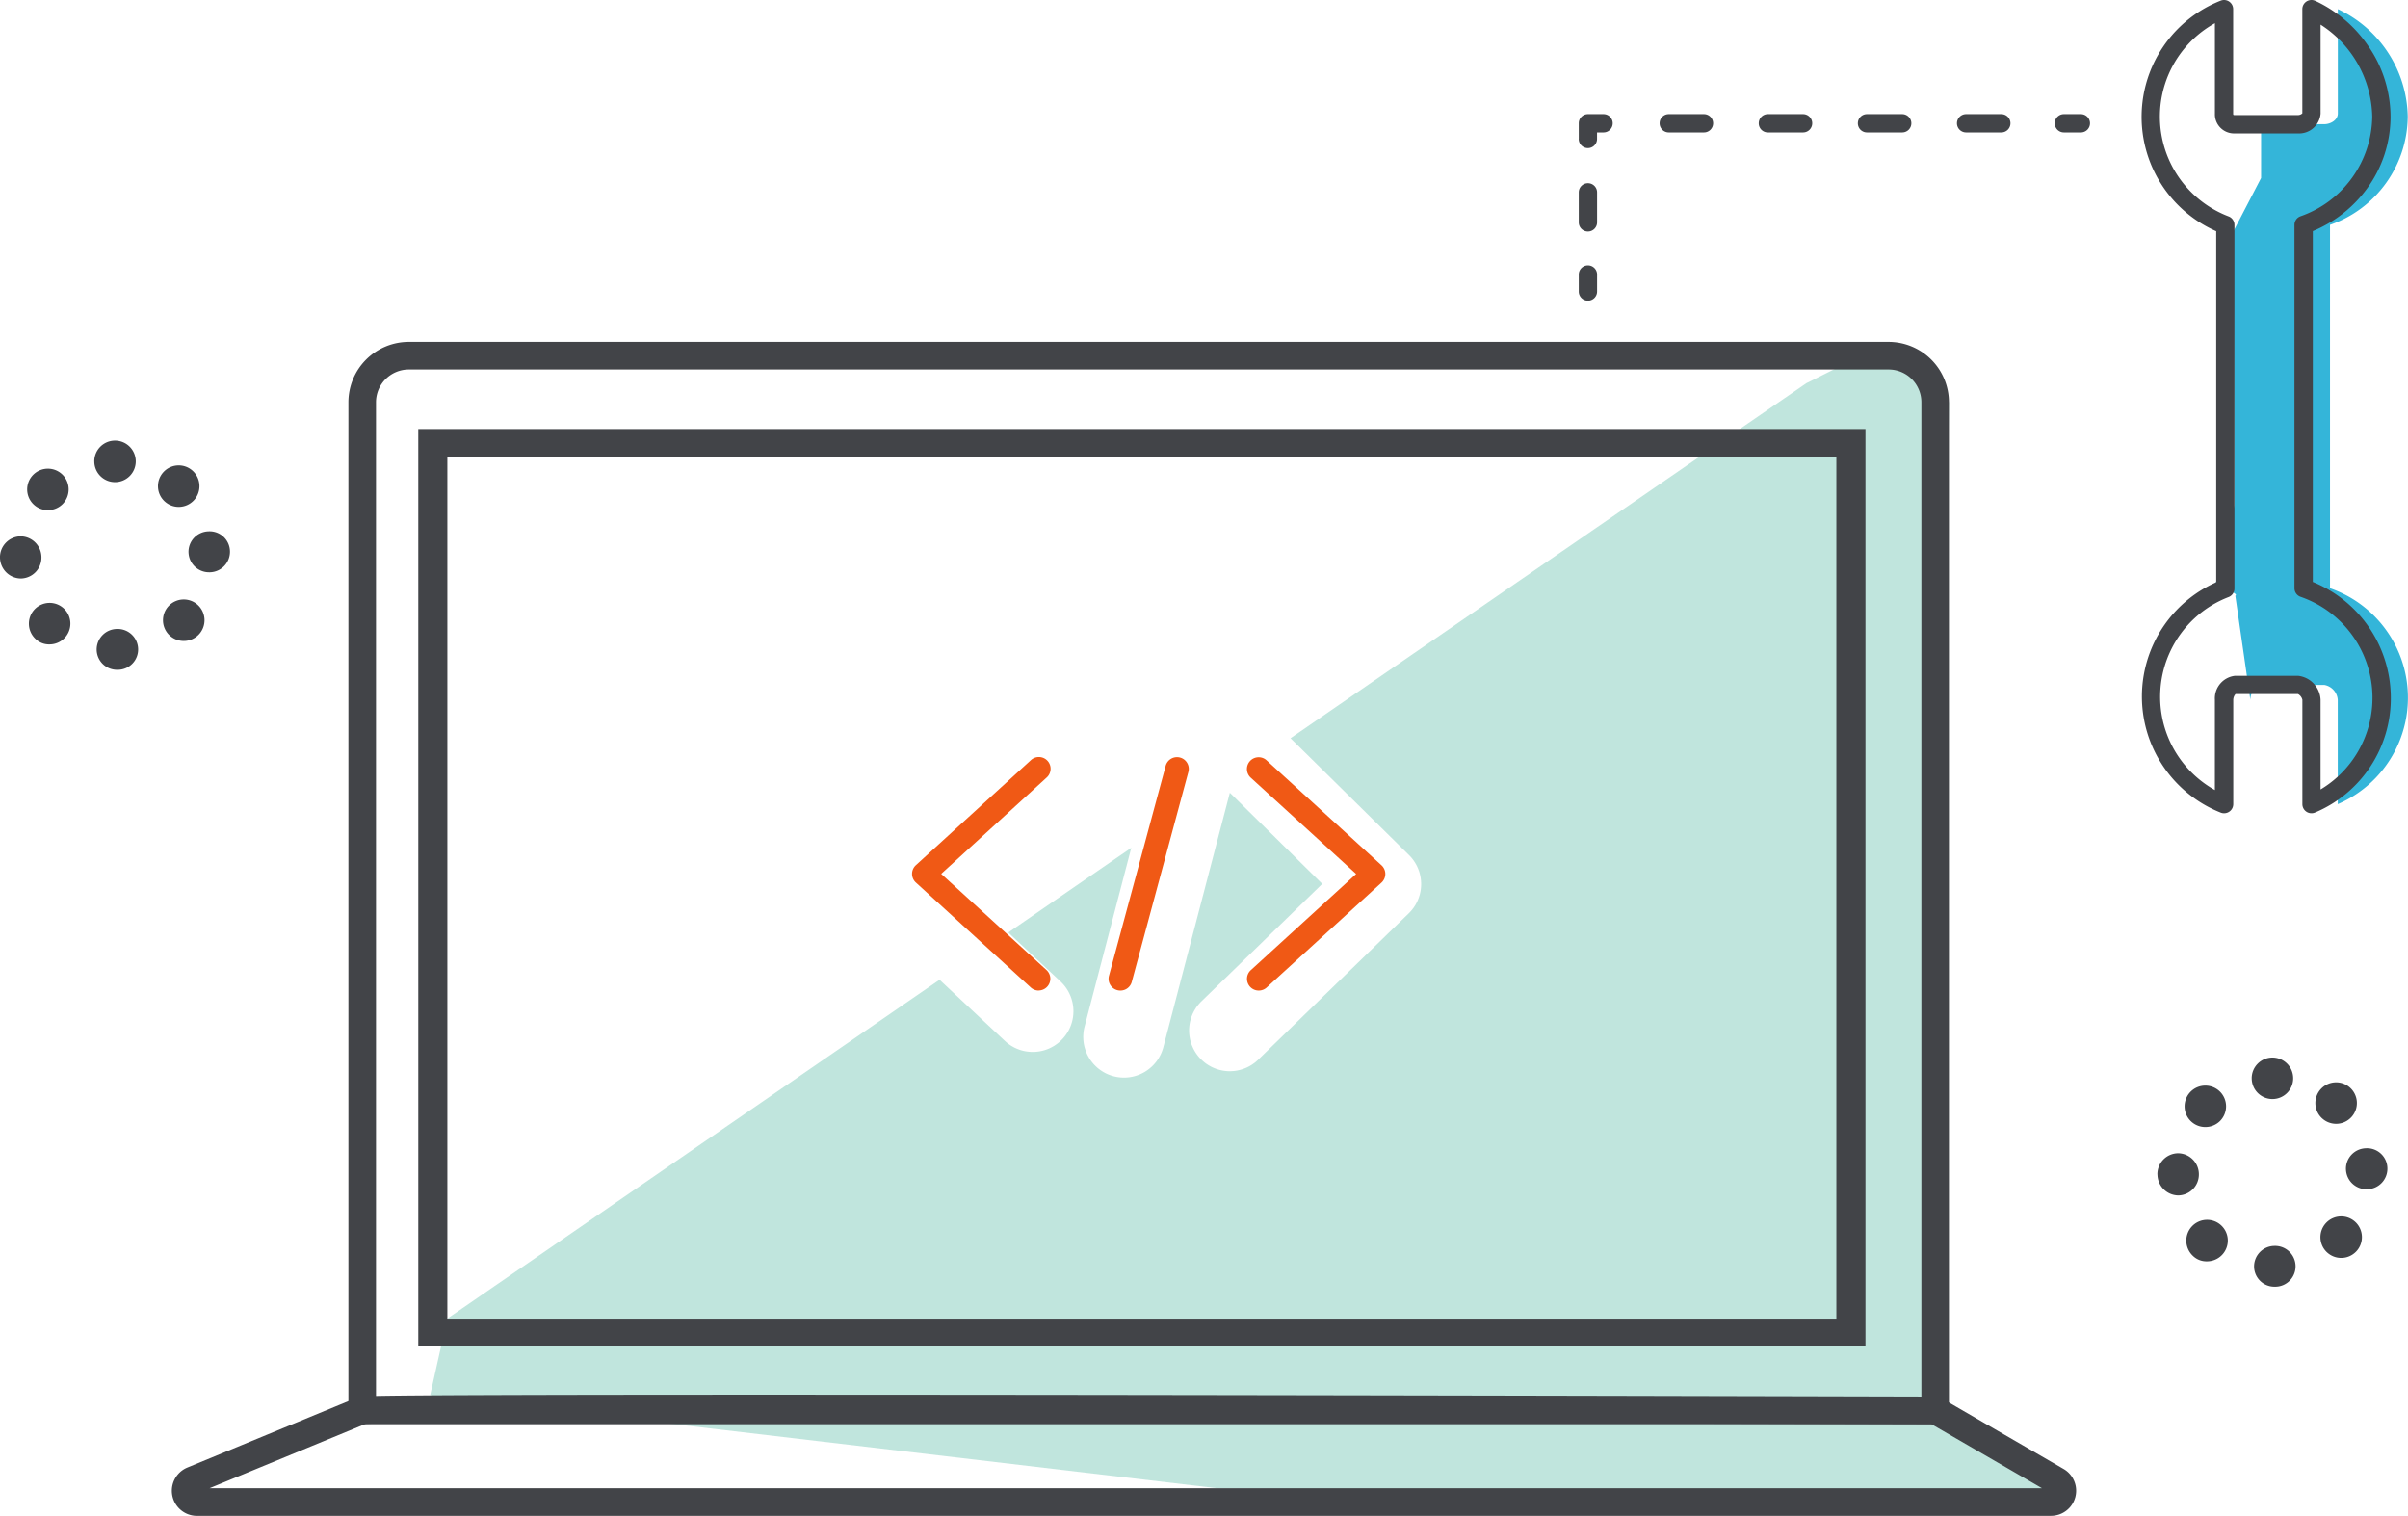 <?xml version="1.0" standalone="yes"?><svg xmlns="http://www.w3.org/2000/svg" width="118.324" height="74.491" viewBox="0 0 118.324 74.491"><path fill="rgba(166,219,207,0.7)" d="M95.091 68.632l.676-48.862-2.965-2.966-4.046 2.029-25.343 17.444 5.824 5.743a2 2 0 01-.01 2.858l-7.417 7.21a2 2 0 01-2.788-2.868l5.952-5.786-4.542-4.479-3.261 12.477a2 2 0 11-3.87-1.01l2.288-8.761-6.045 4.162 2.569 2.409a2 2 0 01-2.734 2.92l-3.211-3.006-24.19 16.652-.843 3.769 38.7 4.568 42.145.443z"/><path fill="#424448" d="M4.75 31.941a1.01 1.01 0 01.994-1.033 1.006 1.006 0 011.044.978 1 1 0 01-.994 1.027h-.026a1 1 0 01-1.018-.972zm-3.019-.557a1.025 1.025 0 01-.026-1.445 1.019 1.019 0 011.441-.028 1.019 1.019 0 01.028 1.441 1.025 1.025 0 01-.735.314.955.955 0 01-.708-.282zm6.6-.162a1.021 1.021 0 01-.045-1.442 1.021 1.021 0 011.442-.045 1.021 1.021 0 01.045 1.442 1.02 1.02 0 01-.744.321 1.021 1.021 0 01-.697-.276zm-8.332-3.824a1.029 1.029 0 011.006-1.042 1.033 1.033 0 011.032 1.023 1.028 1.028 0 01-1.006 1.048h-.013A1.038 1.038 0 010 27.398zm9.265-.243a1.008 1.008 0 01.981-1.045 1 1 0 011.056.992 1.009 1.009 0 01-.982 1.02h-.039a1.007 1.007 0 01-1.015-.967zm-7.625-2.38a1.02 1.02 0 01-.01-1.442 1.021 1.021 0 011.442-.009 1.021 1.021 0 01.009 1.443 1.021 1.021 0 01-.726.3 1.008 1.008 0 01-.714-.292zm6.454-.135a1.019 1.019 0 01-.063-1.44 1.02 1.02 0 011.441-.062 1.019 1.019 0 01.062 1.44 1.017 1.017 0 01-.751.33 1.011 1.011 0 01-.688-.268zm-3.46-1.968a1.019 1.019 0 011.019-1.02 1.02 1.02 0 011.019 1.02 1.019 1.019 0 01-1.019 1.019 1.018 1.018 0 01-1.018-1.019z"/><path fill="#34b5d9" d="M114.492 28.905V11.05a5.683 5.683 0 003.819-5.328 5.945 5.945 0 00-3.435-5.273v5.128c0 .318-.352.526-.671.526h-3.1v2.645l-1.358 2.614.047 13.459-.9 3.792c-.282.1 1.2.527.945.663l.738 5.112c0-.319.22-.73.538-.73h3.1a.8.8 0 01.657.73v5.128a5.692 5.692 0 00-.384-10.611z"/><path fill="#424448" d="M95.767 69.984H17.12V19.766a2.969 2.969 0 012.966-2.966h72.716a2.968 2.968 0 012.965 2.966zm-77.291-1.352h75.937V19.766a1.61 1.61 0 00-1.609-1.609H20.086a1.611 1.611 0 00-1.61 1.609z"/><path fill="#424448" d="M91.665 66.154H20.553V21.081h71.112zm-69.683-1.357h68.253V22.438H21.982zM100.794 74.491H9.678a1.235 1.235 0 01-.471-2.376l8.3-3.423.028-.012a1.442 1.442 0 01.461-.071c.152-.005.376-.011.667-.016.558-.01 1.389-.018 2.471-.026 2.011-.013 4.962-.023 8.771-.028 6.415-.008 15.354-.005 26.567.01 19.092.027 38.421.079 38.614.08h.181l6.141 3.56a1.235 1.235 0 01-.619 2.3zm-90.5-1.359h90.047l-5.435-3.15c-25.8-.07-74.39-.162-76.931-.017z"/><path fill="#f05915" d="M51.039 48.677a.574.574 0 01-.389-.151l-5.646-5.158a.577.577 0 010-.852l5.646-5.157a.577.577 0 11.778.852l-5.179 4.731 5.179 4.731a.578.578 0 01-.389 1zM61.848 48.677a.577.577 0 01-.389-1l5.179-4.731-5.179-4.731a.577.577 0 11.779-.852l5.646 5.157a.577.577 0 010 .852l-5.646 5.158a.578.578 0 01-.39.147zM55.051 48.677a.565.565 0 01-.151-.02.577.577 0 01-.407-.708l2.786-10.315a.577.577 0 011.115.3L55.613 48.25a.576.576 0 01-.562.427z"/><path fill="#424448" d="M109.284 39.964a.428.428 0 01-.157-.029 6.141 6.141 0 01-.227-11.322V11.362a6.14 6.14 0 01.227-11.333.448.448 0 01.606.42v5.128a.126.126 0 00.012.065.118.118 0 00.065.012h3.1a.317.317 0 00.222-.085V.449a.449.449 0 01.634-.409 6.43 6.43 0 012.6 2.213 6.126 6.126 0 011.1 3.469 5.98 5.98 0 01-1.154 3.541 6.261 6.261 0 01-2.665 2.094v17.24a6.154 6.154 0 013.832 5.645 6.085 6.085 0 01-3.726 5.688.448.448 0 01-.619-.414v-5.128a.433.433 0 00-.215-.282h-3.069a.443.443 0 00-.112.282v5.128a.449.449 0 01-.449.448zm-.448-38.824a5.249 5.249 0 00.66 9.489.447.447 0 01.3.423v17.87a.448.448 0 01-.3.423 5.251 5.251 0 00-.661 9.479v-4.436a1.116 1.116 0 01.987-1.179h3.1a1.241 1.241 0 011.106 1.179v4.407a5.252 5.252 0 00-.983-9.467.449.449 0 01-.3-.423V11.05a.448.448 0 01.3-.423 5.262 5.262 0 003.522-4.9 5.5 5.5 0 00-2.538-4.516v4.371a1.06 1.06 0 01-1.119.974h-3.1a.941.941 0 01-.974-.974z"/><g fill="#424448"><path d="M100.967 6.056a.449.449 0 01.449-.448h.833a.45.45 0 010 .9h-.836a.449.449 0 01-.446-.452zM81.55 6.056a.449.449 0 01.449-.448h1.73a.45.45 0 110 .9h-1.73a.449.449 0 01-.449-.452zm4.871 0a.448.448 0 01.448-.448h1.73a.45.45 0 110 .9h-1.73a.448.448 0 01-.448-.452zm4.87 0a.449.449 0 01.448-.448h1.731a.45.45 0 010 .9h-1.731a.449.449 0 01-.448-.452zm4.87 0a.449.449 0 01.449-.448h1.73a.45.45 0 010 .9h-1.727a.449.449 0 01-.452-.452zM77.577 6.825v-.769a.449.449 0 01.449-.448h.769a.45.45 0 110 .9h-.32v.32a.45.45 0 11-.9 0zM77.577 10.927V9.453a.45.45 0 11.9 0v1.474a.45.45 0 01-.9 0zM77.577 14.323v-.833a.45.45 0 01.9 0v.833a.45.45 0 01-.9 0z"/></g><path fill="#424448" d="M110.761 62.257a1.009 1.009 0 01.994-1.033 1.006 1.006 0 011.044.978 1 1 0 01-.994 1.027h-.026a1 1 0 01-1.018-.972zm-3.019-.557a1.025 1.025 0 01-.026-1.445 1.019 1.019 0 011.441-.028 1.019 1.019 0 01.028 1.441 1.025 1.025 0 01-.735.314.955.955 0 01-.708-.282zm6.6-.162a1.021 1.021 0 01-.045-1.442 1.021 1.021 0 011.442-.045 1.021 1.021 0 01.044 1.442 1.018 1.018 0 01-.743.321 1.021 1.021 0 01-.697-.276zm-8.332-3.824a1.029 1.029 0 011.006-1.042 1.033 1.033 0 011.032 1.023 1.028 1.028 0 01-1.006 1.048h-.013a1.038 1.038 0 01-1.016-1.029zm9.265-.243a1.007 1.007 0 01.98-1.045 1 1 0 011.057.992 1.009 1.009 0 01-.982 1.02h-.039a1.007 1.007 0 01-1.015-.967zm-7.626-2.38a1.021 1.021 0 01-.009-1.442 1.021 1.021 0 011.442-.009 1.022 1.022 0 01.009 1.443 1.021 1.021 0 01-.726.3 1.016 1.016 0 01-.715-.292zm6.454-.135a1.019 1.019 0 01-.062-1.44 1.02 1.02 0 011.441-.062 1.019 1.019 0 01.062 1.44 1.017 1.017 0 01-.751.33 1.015 1.015 0 01-.689-.268zm-3.459-1.968a1.019 1.019 0 011.019-1.02 1.02 1.02 0 011.019 1.02 1.019 1.019 0 01-1.019 1.019 1.018 1.018 0 01-1.018-1.019z"/></svg>